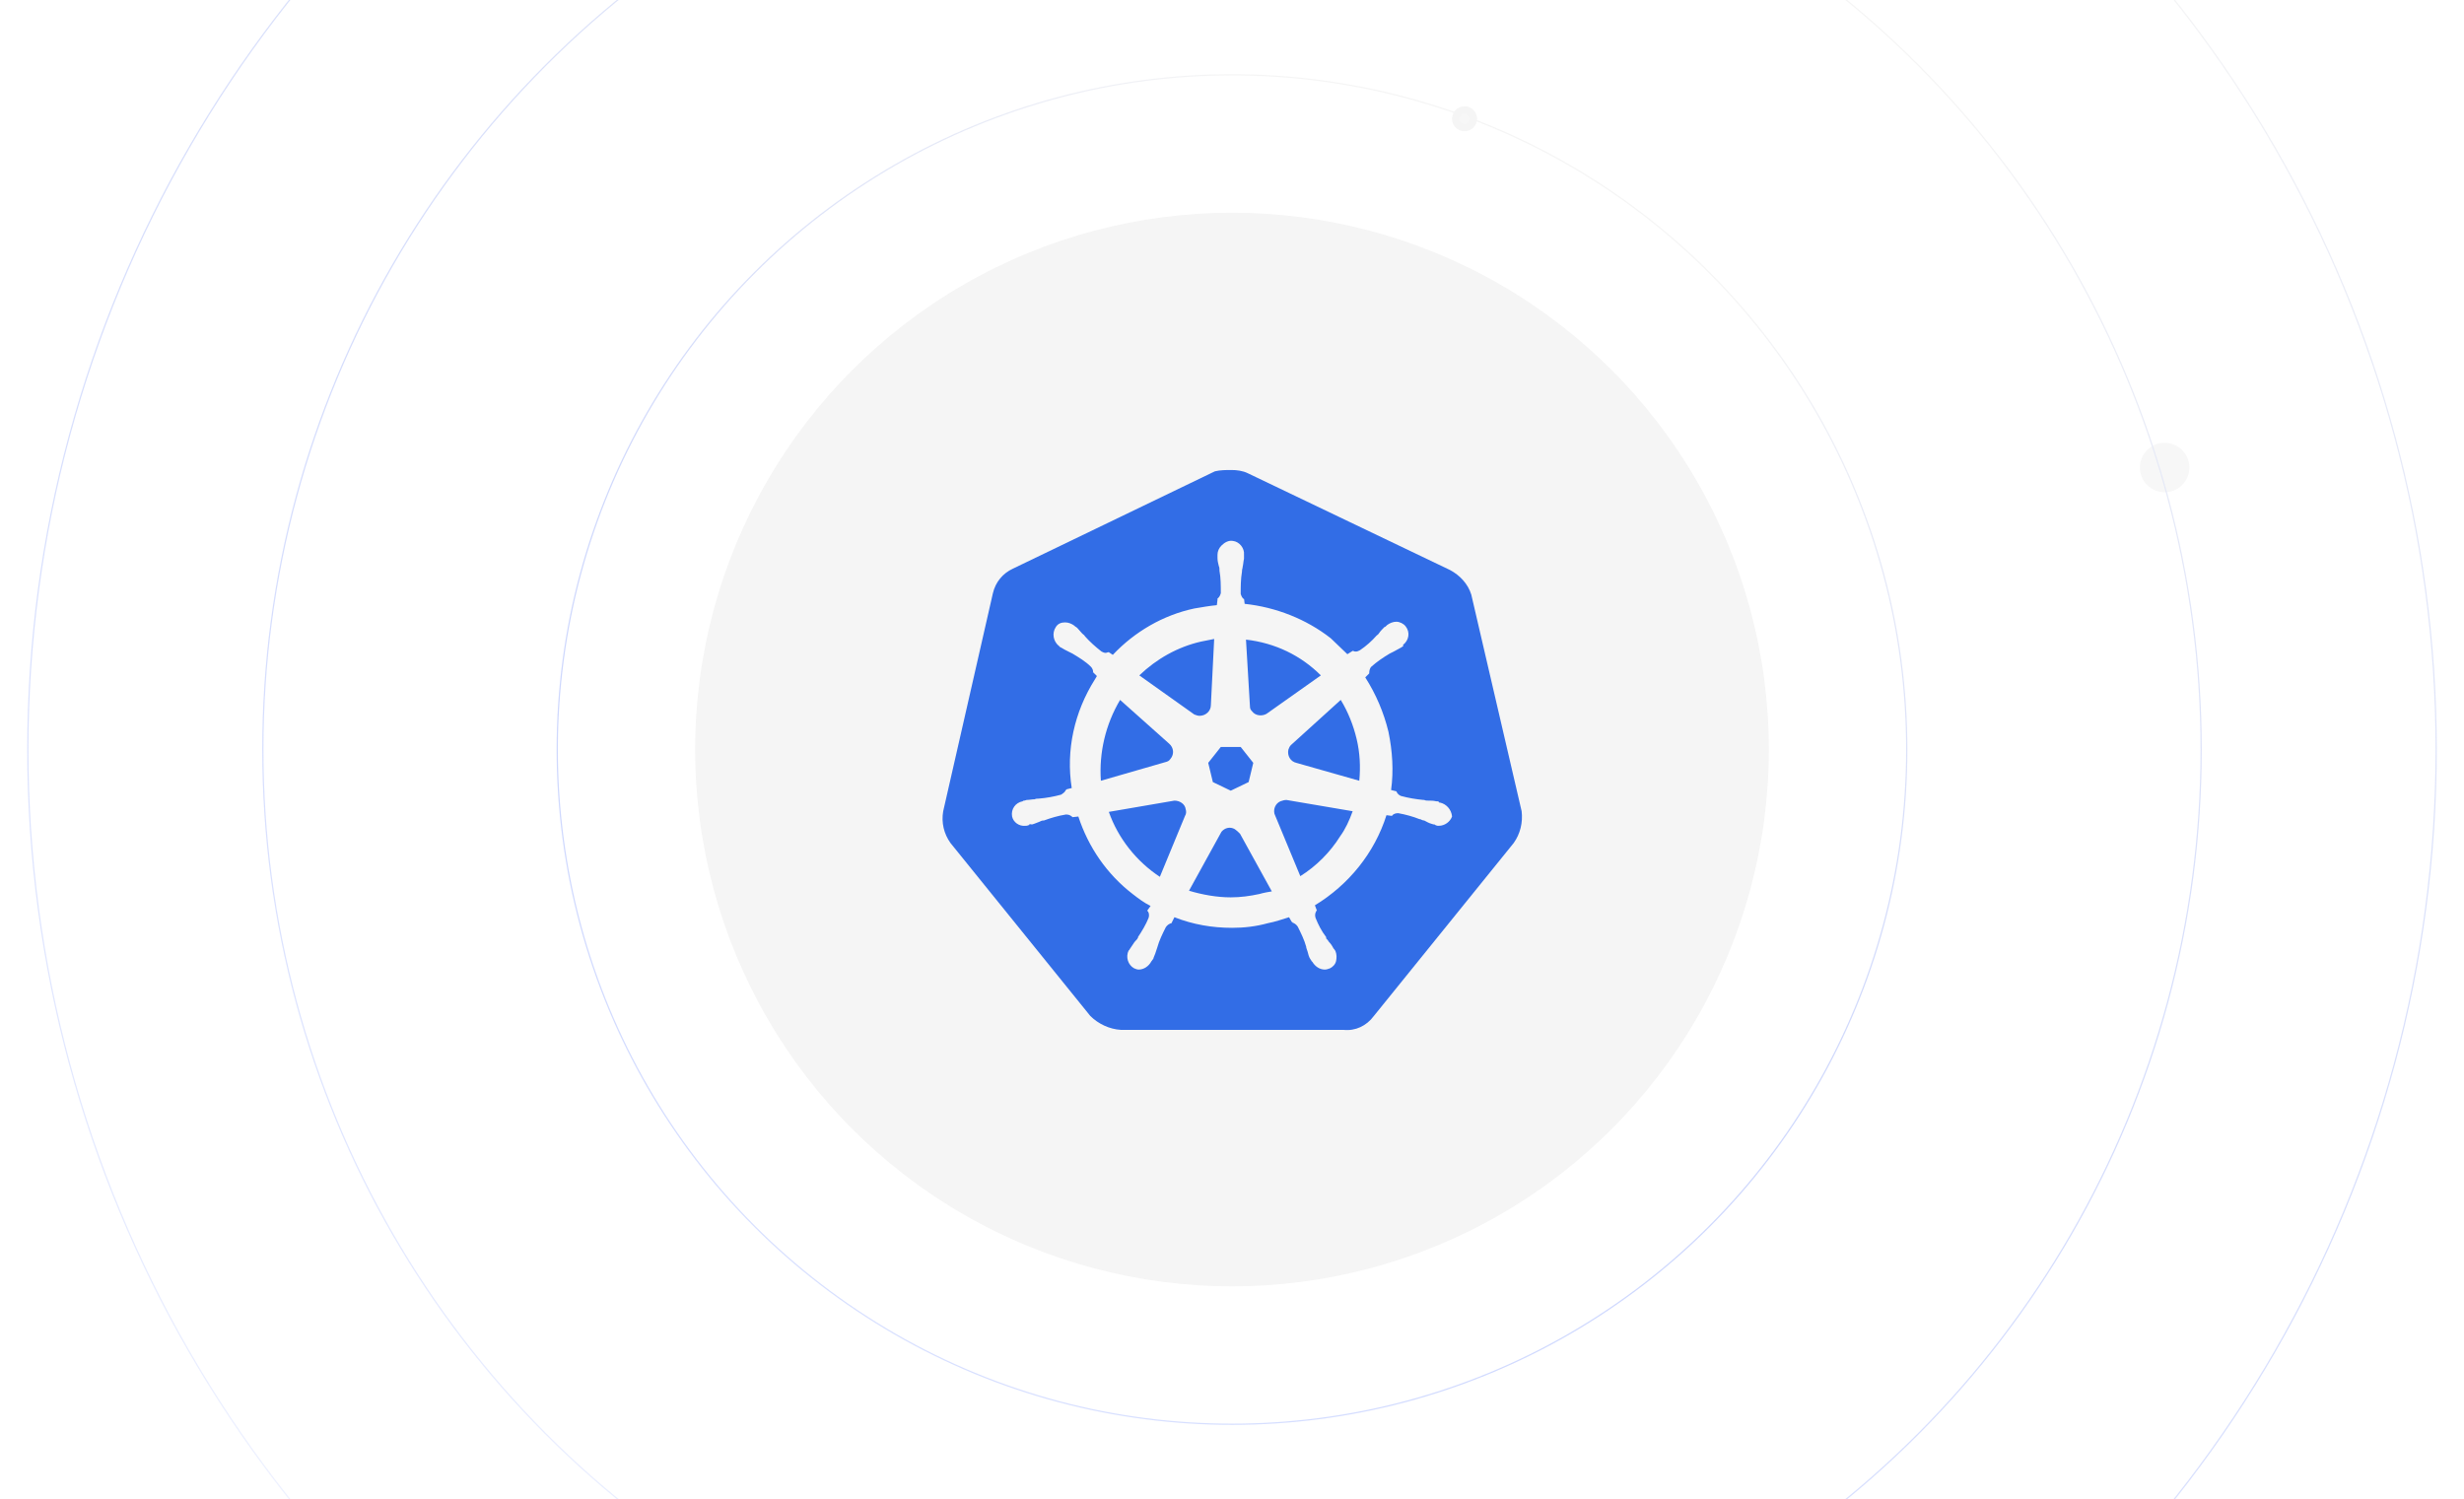 <svg width="996" height="606" viewBox="0 0 996 606" fill="none" xmlns="http://www.w3.org/2000/svg">
<g filter="url(#filter0_f_154_8)">
<circle cx="498" cy="303" r="272.75" stroke="url(#paint0_linear_154_8)" stroke-width="0.5"/>
</g>
<g filter="url(#filter1_f_154_8)">
<circle cx="875" cy="189" r="10" fill="#F7F7F7"/>
</g>
<g filter="url(#filter2_f_154_8)">
<circle cx="498" cy="303" r="391.75" stroke="url(#paint1_linear_154_8)" stroke-width="0.5"/>
</g>
<g filter="url(#filter3_f_154_8)">
<circle cx="498" cy="303" r="486.75" stroke="url(#paint2_linear_154_8)" stroke-width="0.5"/>
</g>
<g filter="url(#filter4_f_154_8)">
<circle cx="592" cy="48" r="5" fill="#F7F7F7"/>
<circle cx="592" cy="48" r="3.544" stroke="#F5F5F5" stroke-width="2.911"/>
</g>
<circle cx="498" cy="303" r="217" fill="#F5F5F5"/>
<path d="M594.723 240.352C593.384 236.067 590.17 232.585 586.152 230.443L504.463 191.339C502.321 190.268 499.91 190 497.768 190C495.625 190 493.215 190 491.072 190.536L409.383 229.907C405.366 231.782 402.42 235.264 401.348 239.817L381.261 327.933C380.457 332.486 381.529 337.04 384.207 340.789L440.72 410.693C443.934 413.907 448.487 416.05 453.04 416.318H543.031C547.852 416.853 552.405 414.711 555.351 410.693L611.864 340.789C614.542 337.04 615.614 332.486 615.078 327.933L594.723 240.352Z" fill="#326DE6"/>
<path d="M582.129 324.451C581.861 324.451 581.593 324.451 581.593 324.183C581.593 323.915 581.058 323.915 580.522 323.915C579.451 323.648 578.379 323.648 577.308 323.648C576.772 323.648 576.237 323.648 575.701 323.38H575.433C572.487 323.112 569.273 322.576 566.327 321.773C565.523 321.505 564.72 320.701 564.452 319.898L562.309 319.362C563.381 311.595 562.845 303.56 561.238 295.793C559.363 288.026 556.149 280.527 551.864 273.831L553.471 272.224V271.956C553.471 271.153 553.739 270.081 554.274 269.546C556.685 267.403 559.095 265.796 561.774 264.189C562.309 263.921 562.845 263.653 563.381 263.386C564.452 262.85 565.256 262.314 566.327 261.779C566.595 261.511 566.863 261.511 567.13 261.243C567.398 260.975 567.13 260.975 567.13 260.707C569.541 258.832 570.077 255.618 568.202 253.208C567.398 252.137 565.791 251.333 564.452 251.333C563.113 251.333 561.774 251.869 560.702 252.672L560.435 252.94C560.167 253.208 559.899 253.476 559.631 253.476C558.828 254.279 558.024 255.083 557.488 255.886C557.221 256.422 556.685 256.69 556.417 256.958C554.542 259.1 552.132 261.243 549.721 262.85C549.186 263.118 548.65 263.386 548.114 263.386C547.846 263.386 547.311 263.386 547.043 263.118H546.775L544.633 264.457C542.49 262.314 540.079 260.172 537.937 258.029C528.027 250.262 515.707 245.441 503.119 244.102L502.851 241.959V242.227C502.047 241.691 501.779 240.888 501.512 240.084C501.512 237.138 501.512 234.192 502.047 230.978V230.71C502.047 230.174 502.315 229.639 502.315 229.103C502.583 228.032 502.583 226.96 502.851 225.889V224.282C503.119 221.604 500.976 218.926 498.298 218.658C496.691 218.39 495.084 219.193 493.745 220.533C492.673 221.604 492.138 222.943 492.138 224.282V225.621C492.138 226.693 492.405 227.764 492.673 228.835C492.941 229.371 492.941 229.907 492.941 230.442V230.71C493.477 233.656 493.477 236.602 493.477 239.816C493.209 240.62 492.941 241.423 492.138 241.959V242.495L491.87 244.637C488.924 244.905 485.977 245.441 482.763 245.977C470.175 248.655 458.659 255.351 449.82 264.725L448.213 263.653H447.945C447.678 263.653 447.41 263.921 446.874 263.921C446.338 263.921 445.803 263.653 445.267 263.386C442.857 261.511 440.446 259.368 438.571 257.225C438.303 256.69 437.768 256.422 437.5 256.154C436.696 255.351 436.161 254.547 435.357 253.744C435.089 253.476 434.822 253.476 434.554 253.208C434.286 252.94 434.286 252.94 434.286 252.94C433.215 252.137 431.875 251.601 430.536 251.601C428.929 251.601 427.59 252.137 426.787 253.476C425.18 255.886 425.715 259.1 427.858 260.975C428.126 260.975 428.126 261.243 428.126 261.243C428.126 261.243 428.661 261.779 428.929 261.779C429.733 262.314 430.804 262.85 431.875 263.386C432.411 263.653 432.947 263.921 433.482 264.189C436.161 265.796 438.839 267.403 440.982 269.546C441.517 270.081 442.053 271.153 441.785 271.956V271.688L443.392 273.295C443.124 273.831 442.857 274.099 442.589 274.634C434.286 287.758 430.804 303.292 433.215 318.559L431.072 319.095C431.072 319.362 430.804 319.362 430.804 319.362C430.536 320.166 429.733 320.701 428.929 321.237C425.983 322.041 423.037 322.576 419.823 322.844C419.287 322.844 418.752 322.844 418.216 323.112C417.145 323.112 416.073 323.38 415.002 323.38C414.734 323.38 414.466 323.648 413.931 323.648C413.663 323.648 413.663 323.648 413.395 323.915C410.449 324.451 408.574 327.129 409.11 330.076C409.645 332.486 412.056 334.093 414.466 333.825C415.002 333.825 415.27 333.825 415.806 333.557C416.073 333.557 416.073 333.557 416.073 333.29C416.073 333.022 416.877 333.29 417.145 333.29C418.216 333.022 419.287 332.486 420.091 332.218C420.627 331.95 421.162 331.683 421.698 331.683H421.966C424.912 330.611 427.59 329.808 430.804 329.272H431.072C431.875 329.272 432.679 329.54 433.215 330.076C433.482 330.076 433.482 330.343 433.482 330.343L435.893 330.076C439.91 342.396 447.41 353.377 457.855 361.412C460.266 363.287 462.408 364.894 465.087 366.233L463.747 368.108C463.747 368.376 464.015 368.376 464.015 368.376C464.551 369.179 464.551 370.25 464.283 371.054C463.212 373.732 461.605 376.41 459.998 378.821V379.089C459.73 379.624 459.462 379.892 458.926 380.428C458.391 380.964 457.855 382.035 457.052 383.106C456.784 383.374 456.784 383.642 456.516 383.91C456.516 383.91 456.516 384.178 456.248 384.178C454.909 386.856 455.98 390.07 458.391 391.409C458.926 391.677 459.73 391.945 460.266 391.945C462.408 391.945 464.283 390.606 465.354 388.731C465.354 388.731 465.354 388.463 465.622 388.463C465.622 388.195 465.89 387.927 466.158 387.659C466.426 386.588 466.961 385.785 467.229 384.713L467.765 383.106C468.568 380.16 469.908 377.482 471.247 374.803C471.782 374 472.586 373.464 473.389 373.196C473.657 373.196 473.657 373.196 473.657 372.929L474.728 370.786C482.228 373.732 489.995 375.071 498.03 375.071C502.851 375.071 507.672 374.536 512.493 373.196C515.439 372.661 518.385 371.589 521.063 370.786L522.135 372.661C522.402 372.661 522.402 372.661 522.402 372.929C523.206 373.196 524.009 373.732 524.545 374.536C525.884 377.214 527.223 379.892 528.027 382.838V383.106L528.563 384.713C528.83 385.785 529.098 386.856 529.634 387.659C529.902 387.927 529.902 388.195 530.17 388.463C530.17 388.463 530.17 388.731 530.437 388.731C531.509 390.606 533.384 391.945 535.526 391.945C536.33 391.945 536.865 391.677 537.669 391.409C538.74 390.873 539.812 389.802 540.079 388.463C540.347 387.124 540.347 385.785 539.812 384.445C539.812 384.178 539.544 384.178 539.544 384.178C539.544 383.91 539.276 383.642 539.008 383.374C538.472 382.303 537.937 381.499 537.133 380.696C536.865 380.16 536.598 379.892 536.062 379.357V378.821C534.187 376.41 532.848 373.732 531.777 371.054C531.509 370.25 531.509 369.179 532.044 368.376C532.044 368.108 532.312 368.108 532.312 368.108L531.509 365.965C545.168 357.662 555.614 344.806 560.435 329.54L562.577 329.808C562.845 329.808 562.845 329.54 562.845 329.54C563.381 329.004 564.184 328.736 564.988 328.736H565.256C568.202 329.272 571.148 330.076 573.826 331.147H574.094C574.63 331.415 575.165 331.683 575.701 331.683C576.772 332.218 577.576 332.754 578.647 333.022C578.915 333.022 579.183 333.29 579.718 333.29C579.986 333.29 579.986 333.29 580.254 333.557C580.79 333.825 581.058 333.825 581.593 333.825C584.004 333.825 586.146 332.218 586.95 330.076C586.682 327.129 584.539 324.987 582.129 324.451ZM504.726 316.148L497.494 319.63L490.263 316.148L488.388 308.381L493.477 301.953H501.512L506.6 308.381L504.726 316.148ZM548.382 298.739C549.721 304.364 549.989 309.988 549.453 315.613L524.009 308.381C521.599 307.846 520.26 305.435 520.796 303.025C521.063 302.221 521.331 301.685 521.867 301.15L541.954 282.937C544.9 287.758 547.043 293.115 548.382 298.739ZM533.919 273.027L511.957 288.562C510.082 289.633 507.404 289.365 506.065 287.49C505.529 286.955 505.261 286.419 505.261 285.616L503.654 258.565C515.439 259.904 525.884 264.993 533.919 273.027ZM485.442 259.368L490.798 258.297L489.459 285.08C489.459 287.49 487.317 289.365 484.906 289.365C484.103 289.365 483.567 289.097 482.763 288.83L460.533 273.027C467.497 266.332 476.068 261.511 485.442 259.368ZM452.766 282.937L472.586 300.614C474.461 302.221 474.728 304.899 473.121 306.774C472.586 307.578 472.05 307.846 470.979 308.113L444.999 315.613C444.196 304.364 446.874 292.847 452.766 282.937ZM448.213 328.201L474.728 323.648C476.871 323.648 479.014 324.987 479.282 327.129C479.549 327.933 479.549 329.004 479.014 329.808L468.836 354.448C459.462 348.288 451.963 338.914 448.213 328.201ZM509.011 361.412C505.261 362.215 501.512 362.751 497.494 362.751C491.87 362.751 485.977 361.68 480.621 360.073L493.745 336.236C495.084 334.629 497.226 334.093 499.101 335.164C499.905 335.7 500.44 336.236 501.244 337.039L514.1 360.341C512.493 360.608 510.886 360.876 509.011 361.412ZM541.686 338.111C537.669 344.538 532.044 350.163 525.616 354.18L515.171 329.004C514.635 326.862 515.707 324.719 517.582 323.915C518.385 323.648 519.189 323.38 519.992 323.38L546.775 327.933C545.436 331.683 543.829 335.164 541.686 338.111Z" fill="#F5F5F5"/>
<defs>
<filter id="filter0_f_154_8" x="222" y="27" width="552" height="552" filterUnits="userSpaceOnUse" color-interpolation-filters="sRGB">
<feFlood flood-opacity="0" result="BackgroundImageFix"/>
<feBlend mode="normal" in="SourceGraphic" in2="BackgroundImageFix" result="shape"/>
<feGaussianBlur stdDeviation="1.5" result="effect1_foregroundBlur_154_8"/>
</filter>
<filter id="filter1_f_154_8" x="851" y="165" width="48" height="48" filterUnits="userSpaceOnUse" color-interpolation-filters="sRGB">
<feFlood flood-opacity="0" result="BackgroundImageFix"/>
<feBlend mode="normal" in="SourceGraphic" in2="BackgroundImageFix" result="shape"/>
<feGaussianBlur stdDeviation="7" result="effect1_foregroundBlur_154_8"/>
</filter>
<filter id="filter2_f_154_8" x="99" y="-96" width="798" height="798" filterUnits="userSpaceOnUse" color-interpolation-filters="sRGB">
<feFlood flood-opacity="0" result="BackgroundImageFix"/>
<feBlend mode="normal" in="SourceGraphic" in2="BackgroundImageFix" result="shape"/>
<feGaussianBlur stdDeviation="3.5" result="effect1_foregroundBlur_154_8"/>
</filter>
<filter id="filter3_f_154_8" x="0" y="-195" width="996" height="996" filterUnits="userSpaceOnUse" color-interpolation-filters="sRGB">
<feFlood flood-opacity="0" result="BackgroundImageFix"/>
<feBlend mode="normal" in="SourceGraphic" in2="BackgroundImageFix" result="shape"/>
<feGaussianBlur stdDeviation="5.5" result="effect1_foregroundBlur_154_8"/>
</filter>
<filter id="filter4_f_154_8" x="583" y="39" width="18" height="18" filterUnits="userSpaceOnUse" color-interpolation-filters="sRGB">
<feFlood flood-opacity="0" result="BackgroundImageFix"/>
<feBlend mode="normal" in="SourceGraphic" in2="BackgroundImageFix" result="shape"/>
<feGaussianBlur stdDeviation="2" result="effect1_foregroundBlur_154_8"/>
</filter>
<linearGradient id="paint0_linear_154_8" x1="498" y1="30" x2="288.488" y2="495.846" gradientUnits="userSpaceOnUse">
<stop stop-color="#F5F5F5"/>
<stop offset="1" stop-color="#7994FF" stop-opacity="0.29"/>
</linearGradient>
<linearGradient id="paint1_linear_154_8" x1="498" y1="-89" x2="197.163" y2="579.907" gradientUnits="userSpaceOnUse">
<stop stop-color="#F5F5F5"/>
<stop offset="1" stop-color="#7994FF" stop-opacity="0.16"/>
</linearGradient>
<linearGradient id="paint2_linear_154_8" x1="498" y1="-184" x2="124.256" y2="647.015" gradientUnits="userSpaceOnUse">
<stop stop-color="#F5F5F5"/>
<stop offset="1" stop-color="#7994FF" stop-opacity="0.1"/>
</linearGradient>
</defs>
</svg>
